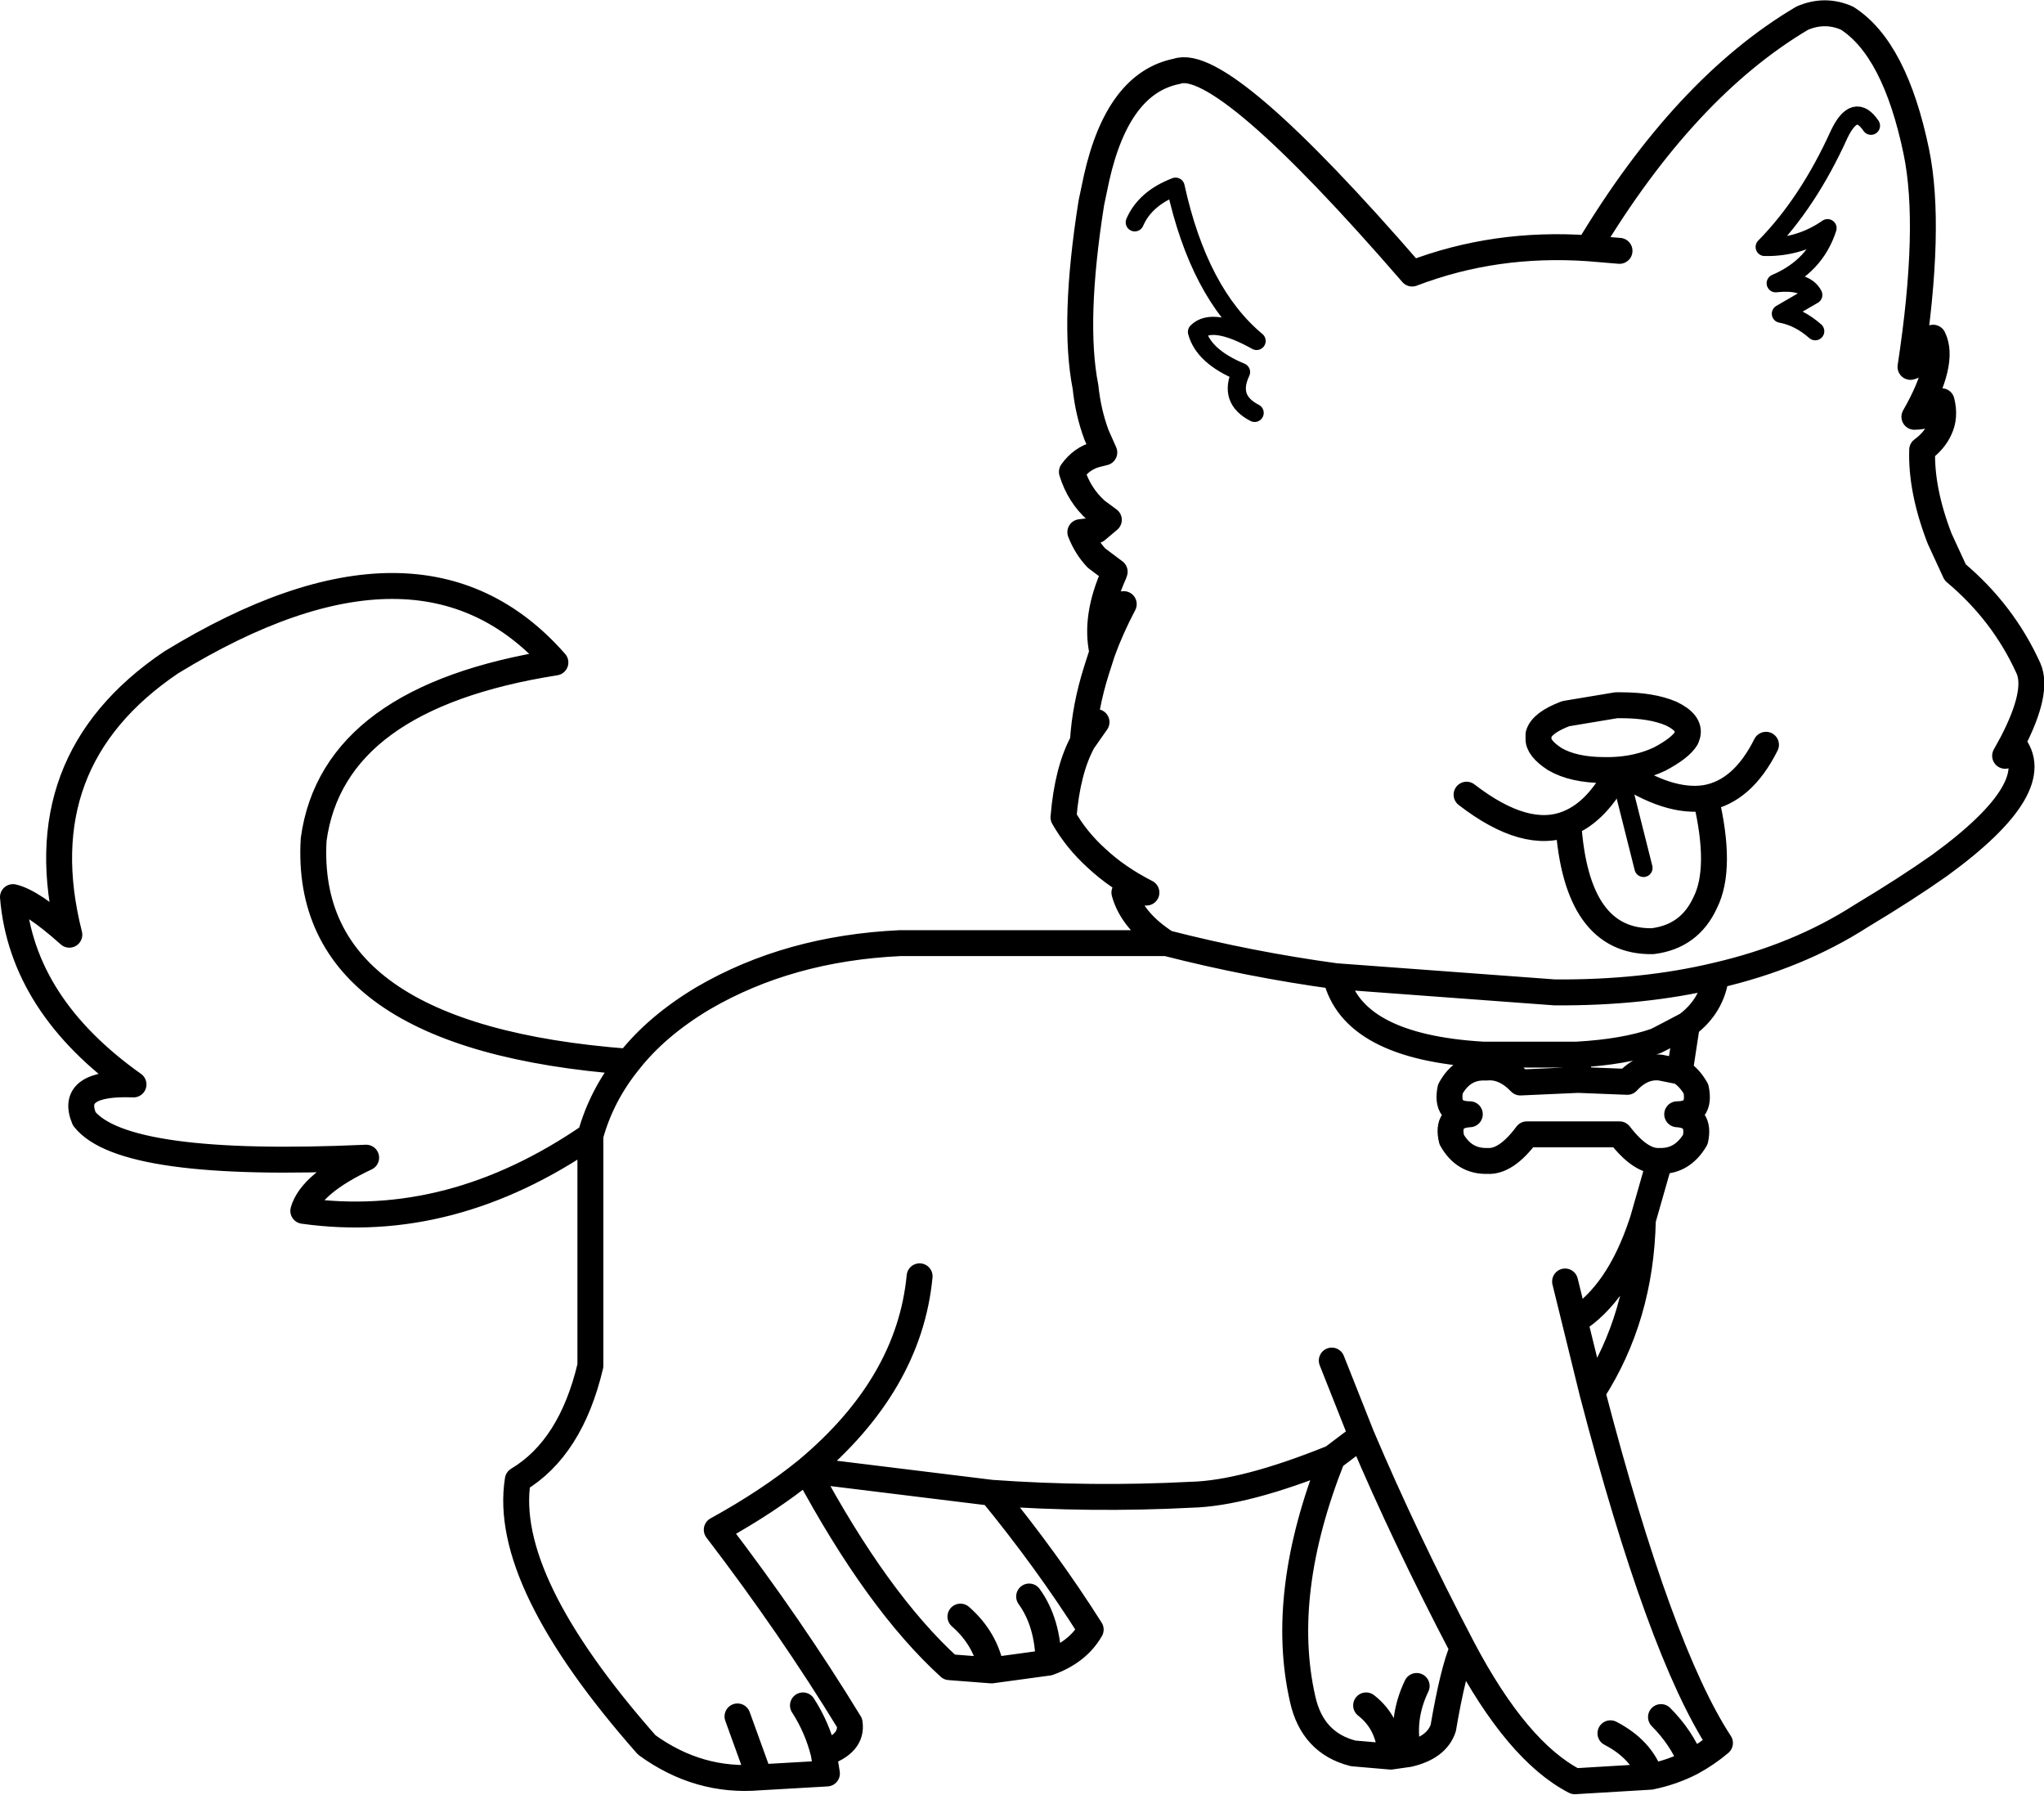<?xml version="1.0" encoding="UTF-8" standalone="no"?>
<svg xmlns:xlink="http://www.w3.org/1999/xlink" height="138.45px" width="157.7px" xmlns="http://www.w3.org/2000/svg">
  <g transform="matrix(1.0, 0.0, 0.0, 1.0, 78.85, 69.25)">
    <path d="M75.85 -10.95 L76.4 -11.95 Q78.45 -15.9 77.65 -17.7 75.7 -22.0 72.0 -25.1 L70.8 -27.7 Q69.35 -31.45 69.45 -34.55 70.4 -35.25 70.8 -36.15 71.25 -37.1 70.95 -38.3 L70.8 -38.0 Q70.15 -37.1 68.85 -37.1 71.25 -41.3 70.3 -43.2 69.5 -41.2 68.55 -40.95 70.2 -51.75 69.0 -57.55 67.35 -65.5 63.65 -67.85 61.95 -68.6 60.2 -67.85 51.15 -62.5 43.7 -50.1 L46.1 -49.9 M76.4 -11.95 Q79.25 -8.65 70.8 -2.5 68.25 -0.7 64.75 1.4 59.85 4.55 53.55 6.0 53.25 8.35 51.3 9.8 L50.75 13.4 Q51.5 13.85 52.0 14.75 52.4 16.7 50.55 16.7 52.35 16.8 51.95 18.65 50.95 20.35 49.2 20.3 L47.9 24.85 Q47.75 32.35 44.0 38.15 49.2 58.1 53.85 65.2 52.85 66.05 51.65 66.7 50.2 67.45 48.5 67.8 L42.65 68.15 Q38.2 65.85 34.0 57.9 33.25 59.65 32.5 64.05 32.0 65.55 29.85 66.05 L28.45 66.25 25.55 66.0 Q22.4 65.2 21.65 61.8 19.8 53.65 23.95 43.2 17.15 45.95 13.05 46.05 5.35 46.45 -2.35 45.9 1.95 51.15 5.3 56.45 4.3 58.2 2.05 59.0 L-2.35 59.6 -5.6 59.35 Q-11.15 54.3 -16.6 44.15 -19.55 46.55 -23.55 48.75 -17.85 56.2 -13.3 63.65 -13.05 65.25 -15.3 66.0 L-15.05 67.55 -20.25 67.85 Q-24.95 68.25 -28.95 65.35 -40.15 52.65 -38.9 44.9 -34.8 42.45 -33.3 36.1 L-33.3 18.35 Q-44.05 25.75 -55.45 24.15 -54.85 22.05 -50.6 20.05 -69.3 20.9 -72.35 17.05 -73.55 14.2 -68.55 14.4 -77.15 8.3 -77.85 -0.05 -76.35 0.3 -73.5 2.85 -76.9 -10.55 -65.65 -18.15 -46.35 -29.95 -36.0 -18.15 -53.15 -15.45 -54.65 -4.5 -55.55 10.75 -30.35 12.65 -28.2 9.9 -24.6 7.75 -18.0 3.9 -9.4 3.5 L11.15 3.5 Q8.5 1.8 7.9 -0.4 L9.6 -0.4 Q7.35 -1.55 5.75 -3.05 4.2 -4.45 3.2 -6.2 3.5 -9.85 4.7 -12.05 4.85 -14.7 5.75 -17.55 L6.2 -18.95 Q5.6 -21.65 7.1 -25.0 L7.15 -25.15 5.75 -26.2 Q4.95 -27.05 4.5 -28.2 L5.75 -28.35 6.7 -29.15 5.75 -29.85 Q4.4 -31.05 3.85 -32.85 4.6 -33.9 5.75 -34.2 L6.35 -34.35 5.75 -35.7 Q5.1 -37.45 4.9 -39.4 3.9 -44.45 5.35 -53.6 L5.75 -55.5 Q7.4 -62.85 11.95 -63.75 15.5 -65.0 30.1 -48.15 36.5 -50.6 43.7 -50.1 M7.85 -22.65 Q6.85 -20.75 6.2 -18.95 M4.7 -12.05 L5.75 -13.55 M39.85 -12.6 Q40.1 -13.5 41.95 -14.2 L45.85 -14.85 46.2 -14.85 Q48.6 -14.85 50.1 -14.2 51.55 -13.5 51.35 -12.6 L51.25 -12.3 Q50.8 -11.55 49.2 -10.7 47.5 -9.9 45.4 -9.85 L44.95 -9.85 Q42.55 -9.85 41.1 -10.7 39.8 -11.55 39.85 -12.3 L39.85 -12.6 M46.05 -9.85 Q44.4 -6.65 42.15 -5.75 42.75 3.45 48.65 3.35 51.5 3.0 52.7 0.4 54.05 -2.25 52.75 -7.7 49.9 -7.25 46.05 -9.85 M52.75 -7.7 Q55.6 -8.2 57.4 -11.8 M34.3 -7.95 Q38.9 -4.4 42.15 -5.75 M53.55 6.0 Q47.9 7.35 41.1 7.3 L24.2 6.05 Q25.45 11.5 35.55 12.1 L40.7 12.1 42.8 12.1 Q46.45 11.9 48.9 11.05 L49.3 10.85 51.3 9.8 M42.9 12.6 L42.9 14.05 46.7 14.2 Q47.85 12.95 49.25 13.1 L50.75 13.4 M49.2 20.3 Q47.75 20.4 46.1 18.25 L38.95 18.25 Q37.35 20.4 35.9 20.3 34.1 20.35 33.15 18.65 32.7 16.8 34.55 16.7 32.65 16.7 33.05 14.75 34.0 13.0 35.8 13.1 37.2 12.95 38.45 14.25 L42.9 14.05 M47.9 24.85 L47.8 25.15 Q46.0 30.55 42.65 32.65 L44.0 38.15 M42.65 32.65 L41.9 29.6 M34.0 57.9 Q29.55 49.4 26.2 41.5 L23.95 43.2 M23.9 35.7 L26.2 41.5 M11.15 3.5 Q17.6 5.15 24.2 6.05 M26.55 62.3 Q28.35 63.7 28.45 66.25 M30.45 60.8 Q29.2 63.4 29.85 66.05 M2.05 59.0 Q2.0 55.9 0.55 53.9 M45.4 64.45 Q47.8 65.7 48.5 67.8 M49.3 63.2 Q50.85 64.75 51.65 66.7 M-30.35 12.65 Q-32.45 15.25 -33.3 18.35 M-7.9 29.2 Q-8.7 37.55 -16.6 44.15 L-2.35 45.9 M-21.95 63.15 L-20.25 67.85 M-16.9 62.3 Q-15.8 64.0 -15.3 66.0 M-2.35 59.6 Q-2.8 57.15 -4.75 55.45" fill="none" stroke="#000000" stroke-linecap="round" stroke-linejoin="round" stroke-width="2.0"/>
    <path d="M65.5 -59.55 Q64.25 -61.4 63.05 -58.9 60.65 -53.6 57.3 -50.2 60.0 -50.15 62.15 -51.65 61.2 -48.7 58.15 -47.4 60.45 -47.65 61.05 -46.5 L58.55 -45.05 Q59.95 -44.8 61.2 -43.7 M8.7 -52.1 Q9.5 -53.95 11.85 -54.85 13.65 -46.65 18.1 -42.95 14.7 -44.85 13.5 -43.65 14.0 -41.75 16.9 -40.55 15.9 -38.45 17.95 -37.4 M46.05 -9.85 L47.95 -2.3" fill="none" stroke="#000000" stroke-linecap="round" stroke-linejoin="round" stroke-width="1.4"/>
  </g>
</svg>
